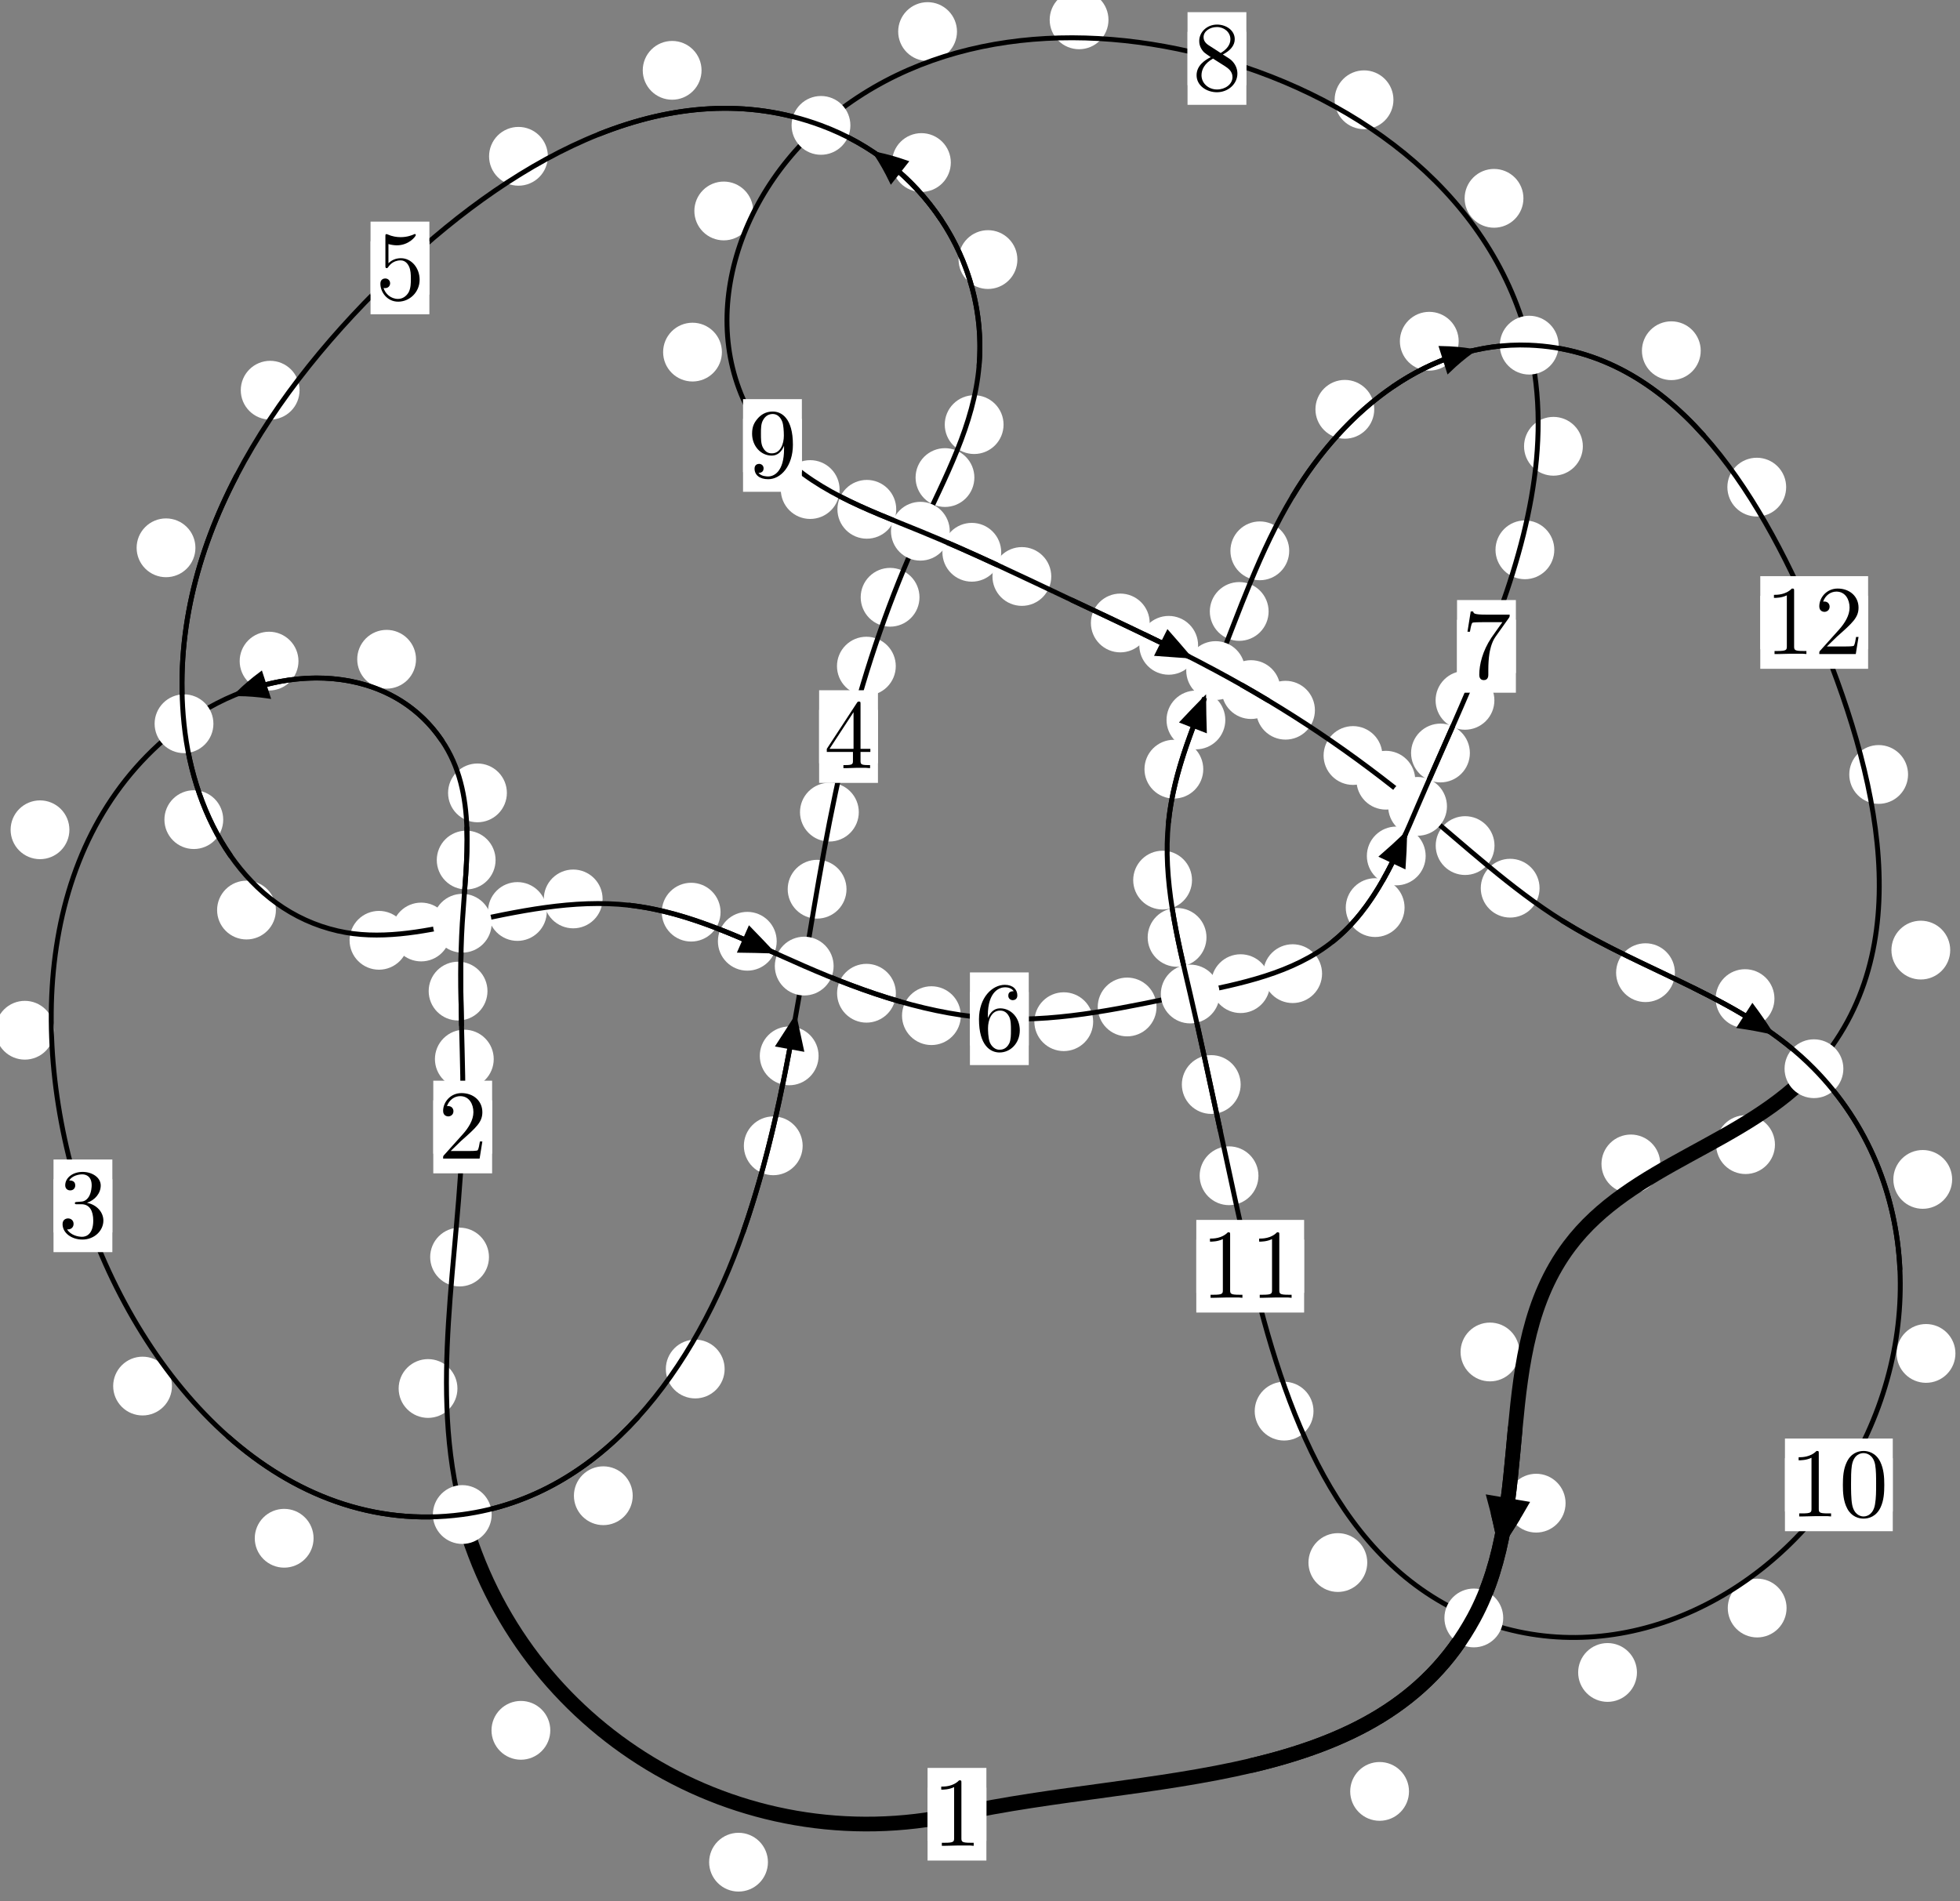 <?xml version="1.0"?>
<!-- Created by MetaPost 1.999 on 2021.07.06:0012 -->
<svg version="1.1" xmlns="http://www.w3.org/2000/svg" xmlns:xlink="http://www.w3.org/1999/xlink" width="199.276" height="193.312" viewBox="0 0 199.276 193.312">
<rect x="0" y="0" width="199.276" height="193.312" fill="#808080" stroke="none"/>
<!-- Original BoundingBox: -47.464203 -38.339218 151.811401 154.972641 -->
  <defs>
    <g transform="scale(0.01,0.01)" id="GLYPHcmr10_48">
      <path style="fill-rule: evenodd;" d="M460 -320C460 -400,455 -480,420 -554C374 -650,292 -666,250 -666C190 -666,117 -640,76 -547C44 -478,39 -400,39 -320C39 -245,43 -155,84 -79C127 2,200 22,249 22C303 22,379 1,423 -94C455 -163,460 -241,460 -320M249 -0C210 -0,151 -25,133 -121C122 -181,122 -273,122 -332C122 -396,122 -462,130 -516C149 -635,224 -644,249 -644C282 -644,348 -626,367 -527C377 -471,377 -395,377 -332C377 -257,377 -189,366 -125C351 -30,294 -0,249 -0"></path>
    </g>
    <g transform="scale(0.01,0.01)" id="GLYPHcmr10_49">
      <path style="fill-rule: evenodd;" d="M294 -640C294 -664,294 -666,271 -666C209 -602,121 -602,89 -602L89 -571C109 -571,168 -571,220 -597L220 -79C220 -43,217 -31,127 -31L95 -31L95 -0L257 -0L130 -3L217 -3L257 -3L297 -3L384 -3L419 -0L419 -31L387 -31C297 -31,294 -42,294 -79"></path>
    </g>
    <g transform="scale(0.01,0.01)" id="GLYPHcmr10_50">
      <path style="fill-rule: evenodd;" d="M127 -77L233 -180C389 -318,449 -372,449 -472C449 -586,359 -666,237 -666C124 -666,50 -574,50 -485C50 -429,100 -429,103 -429C120 -429,155 -441,155 -482C155 -508,137 -534,102 -534C94 -534,92 -534,89 -533C112 -598,166 -635,224 -635C315 -635,358 -554,358 -472C358 -392,308 -313,253 -251L61 -37C50 -26,50 -24,50 -0L421 -0L449 -174L424 -174C419 -144,412 -100,402 -85C395 -77,329 -77,307 -77"></path>
    </g>
    <g transform="scale(0.01,0.01)" id="GLYPHcmr10_51">
      <path style="fill-rule: evenodd;" d="M290 -352C372 -379,430 -449,430 -528C430 -610,342 -666,246 -666C145 -666,69 -606,69 -530C69 -497,91 -478,120 -478C151 -478,171 -500,171 -529C171 -579,124 -579,109 -579C140 -628,206 -641,242 -641C283 -641,338 -619,338 -529C338 -517,336 -459,310 -415C280 -367,246 -364,221 -363C213 -362,189 -360,182 -360C174 -359,167 -358,167 -348C167 -337,174 -337,191 -337L235 -337C317 -337,354 -269,354 -171C354 -35,285 -6,241 -6C198 -6,123 -23,88 -82C123 -77,154 -99,154 -137C154 -173,127 -193,98 -193C74 -193,42 -179,42 -135C42 -44,135 22,244 22C366 22,457 -69,457 -171C457 -253,394 -331,290 -352"></path>
    </g>
    <g transform="scale(0.01,0.01)" id="GLYPHcmr10_52">
      <path style="fill-rule: evenodd;" d="M294 -165L294 -78C294 -42,292 -31,218 -31L197 -31L197 -0L332 -0L238 -3L290 -3L332 -3L374 -3L427 -3L468 -0L468 -31L447 -31C373 -31,371 -42,371 -78L371 -165L471 -165L471 -196L371 -196L371 -651C371 -671,371 -677,355 -677C346 -677,343 -677,335 -665L28 -196L28 -165M300 -196L56 -196L300 -569"></path>
    </g>
    <g transform="scale(0.01,0.01)" id="GLYPHcmr10_53">
      <path style="fill-rule: evenodd;" d="M449 -201C449 -320,367 -420,259 -420C211 -420,168 -404,132 -369L132 -564C152 -558,185 -551,217 -551C340 -551,410 -642,410 -655C410 -661,407 -666,400 -666C399 -666,397 -666,392 -663C372 -654,323 -634,256 -634C216 -634,170 -641,123 -662C115 -665,113 -665,111 -665C101 -665,101 -657,101 -641L101 -345C101 -327,101 -319,115 -319C122 -319,124 -322,128 -328C139 -344,176 -398,257 -398C309 -398,334 -352,342 -334C358 -297,360 -258,360 -208C360 -173,360 -113,336 -71C312 -32,275 -6,229 -6C156 -6,99 -59,82 -118C85 -117,88 -116,99 -116C132 -116,149 -141,149 -165C149 -189,132 -214,99 -214C85 -214,50 -207,50 -161C50 -75,119 22,231 22C347 22,449 -74,449 -201"></path>
    </g>
    <g transform="scale(0.01,0.01)" id="GLYPHcmr10_54">
      <path style="fill-rule: evenodd;" d="M132 -328L132 -352C132 -605,256 -641,307 -641C331 -641,373 -635,395 -601C380 -601,340 -601,340 -556C340 -525,364 -510,386 -510C402 -510,432 -519,432 -558C432 -618,388 -666,305 -666C177 -666,42 -537,42 -316C42 -49,158 22,251 22C362 22,457 -72,457 -204C457 -331,368 -427,257 -427C189 -427,152 -376,132 -328M251 -6C188 -6,158 -66,152 -81C134 -128,134 -208,134 -226C134 -304,166 -404,256 -404C272 -404,318 -404,349 -342C367 -305,367 -254,367 -205C367 -157,367 -107,350 -71C320 -11,274 -6,251 -6"></path>
    </g>
    <g transform="scale(0.01,0.01)" id="GLYPHcmr10_55">
      <path style="fill-rule: evenodd;" d="M476 -609C485 -621,485 -623,485 -644L242 -644C120 -644,118 -657,114 -676L89 -676L56 -470L81 -470C84 -486,93 -549,106 -561C113 -567,191 -567,204 -567L411 -567C400 -551,321 -442,299 -409C209 -274,176 -135,176 -33C176 -23,176 22,222 22C268 22,268 -23,268 -33L268 -84C268 -139,271 -194,279 -248C283 -271,297 -357,341 -419"></path>
    </g>
    <g transform="scale(0.01,0.01)" id="GLYPHcmr10_56">
      <path style="fill-rule: evenodd;" d="M163 -457C117 -487,113 -521,113 -538C113 -599,178 -641,249 -641C322 -641,386 -589,386 -517C386 -460,347 -412,287 -377M309 -362C381 -399,430 -451,430 -517C430 -609,341 -666,250 -666C150 -666,69 -592,69 -499C69 -481,71 -436,113 -389C124 -377,161 -352,186 -335C128 -306,42 -250,42 -151C42 -45,144 22,249 22C362 22,457 -61,457 -168C457 -204,446 -249,408 -291C389 -312,373 -322,309 -362M209 -320L332 -242C360 -223,407 -193,407 -132C407 -58,332 -6,250 -6C164 -6,92 -68,92 -151C92 -209,124 -273,209 -320"></path>
    </g>
    <g transform="scale(0.01,0.01)" id="GLYPHcmr10_57">
      <path style="fill-rule: evenodd;" d="M367 -318L367 -286C367 -52,263 -6,205 -6C188 -6,134 -8,107 -42C151 -42,159 -71,159 -88C159 -119,135 -134,113 -134C97 -134,67 -125,67 -86C67 -19,121 22,206 22C335 22,457 -114,457 -329C457 -598,342 -666,253 -666C198 -666,149 -648,106 -603C65 -558,42 -516,42 -441C42 -316,130 -218,242 -218C303 -218,344 -260,367 -318M243 -241C227 -241,181 -241,150 -304C132 -341,132 -391,132 -440C132 -494,132 -541,153 -578C180 -628,218 -641,253 -641C299 -641,332 -607,349 -562C361 -530,365 -467,365 -421C365 -338,331 -241,243 -241"></path>
    </g>
  </defs>
  <path d="M78.077 189.35C78.077 188.558,77.762 187.798,77.201 187.237C76.641 186.677,75.881 186.362,75.088 186.362C74.295 186.362,73.535 186.677,72.975 187.237C72.414 187.798,72.099 188.558,72.099 189.35C72.099 190.143,72.414 190.903,72.975 191.464C73.535 192.024,74.295 192.339,75.088 192.339C75.881 192.339,76.641 192.024,77.201 191.464C77.762 190.903,78.077 190.143,78.077 189.35Z" style="fill: rgb(100%,100%,100%);stroke: none;"></path>
  <path d="M100.286 184.476C100.286 183.683,99.971 182.923,99.411 182.363C98.85 181.802,98.09 181.487,97.297 181.487C96.505 181.487,95.745 181.802,95.184 182.363C94.624 182.923,94.309 183.683,94.309 184.476C94.309 185.269,94.624 186.029,95.184 186.589C95.745 187.15,96.505 187.465,97.297 187.465C98.09 187.465,98.85 187.15,99.411 186.589C99.971 186.029,100.286 185.269,100.286 184.476Z" style="fill: rgb(100%,100%,100%);stroke: none;"></path>
  <path d="M46.508 141.186C46.508 140.393,46.193 139.633,45.633 139.072C45.072 138.512,44.312 138.197,43.519 138.197C42.727 138.197,41.966 138.512,41.406 139.072C40.845 139.633,40.531 140.393,40.531 141.186C40.531 141.978,40.845 142.738,41.406 143.299C41.966 143.859,42.727 144.174,43.519 144.174C44.312 144.174,45.072 143.859,45.633 143.299C46.193 142.738,46.508 141.978,46.508 141.186Z" style="fill: rgb(100%,100%,100%);stroke: none;"></path>
  <path d="M55.949 175.943C55.949 175.15,55.634 174.39,55.074 173.83C54.513 173.269,53.753 172.954,52.96 172.954C52.168 172.954,51.407 173.269,50.847 173.83C50.287 174.39,49.972 175.15,49.972 175.943C49.972 176.736,50.287 177.496,50.847 178.056C51.407 178.617,52.168 178.932,52.96 178.932C53.753 178.932,54.513 178.617,55.074 178.056C55.634 177.496,55.949 176.736,55.949 175.943Z" style="fill: rgb(100%,100%,100%);stroke: none;"></path>
  <path d="M50.198 107.69C50.198 106.897,49.883 106.137,49.322 105.577C48.762 105.016,48.002 104.701,47.209 104.701C46.416 104.701,45.656 105.016,45.096 105.577C44.535 106.137,44.22 106.897,44.22 107.69C44.22 108.483,44.535 109.243,45.096 109.803C45.656 110.364,46.416 110.679,47.209 110.679C48.002 110.679,48.762 110.364,49.322 109.803C49.883 109.243,50.198 108.483,50.198 107.69Z" style="fill: rgb(100%,100%,100%);stroke: none;"></path>
  <path d="M49.714 127.819C49.714 127.026,49.399 126.266,48.839 125.706C48.278 125.145,47.518 124.83,46.726 124.83C45.933 124.83,45.173 125.145,44.612 125.706C44.052 126.266,43.737 127.026,43.737 127.819C43.737 128.612,44.052 129.372,44.612 129.932C45.173 130.493,45.933 130.808,46.726 130.808C47.518 130.808,48.278 130.493,48.839 129.932C49.399 129.372,49.714 128.612,49.714 127.819Z" style="fill: rgb(100%,100%,100%);stroke: none;"></path>
  <path d="M50.386 87.452C50.386 86.659,50.071 85.899,49.51 85.338C48.95 84.778,48.19 84.463,47.397 84.463C46.604 84.463,45.844 84.778,45.284 85.338C44.723 85.899,44.408 86.659,44.408 87.452C44.408 88.244,44.723 89.005,45.284 89.565C45.844 90.126,46.604 90.44,47.397 90.44C48.19 90.44,48.95 90.126,49.51 89.565C50.071 89.005,50.386 88.244,50.386 87.452Z" style="fill: rgb(100%,100%,100%);stroke: none;"></path>
  <path d="M49.562 100.776C49.562 99.983,49.247 99.223,48.687 98.663C48.127 98.102,47.366 97.787,46.574 97.787C45.781 97.787,45.021 98.102,44.46 98.663C43.9 99.223,43.585 99.983,43.585 100.776C43.585 101.569,43.9 102.329,44.46 102.889C45.021 103.45,45.781 103.765,46.574 103.765C47.366 103.765,48.127 103.45,48.687 102.889C49.247 102.329,49.562 101.569,49.562 100.776Z" style="fill: rgb(100%,100%,100%);stroke: none;"></path>
  <path d="M42.297 67.035C42.297 66.243,41.982 65.483,41.422 64.922C40.861 64.362,40.101 64.047,39.308 64.047C38.516 64.047,37.756 64.362,37.195 64.922C36.635 65.483,36.32 66.243,36.32 67.035C36.32 67.828,36.635 68.588,37.195 69.149C37.756 69.709,38.516 70.024,39.308 70.024C40.101 70.024,40.861 69.709,41.422 69.149C41.982 68.588,42.297 67.828,42.297 67.035Z" style="fill: rgb(100%,100%,100%);stroke: none;"></path>
  <path d="M51.535 80.623C51.535 79.83,51.22 79.07,50.659 78.509C50.099 77.949,49.339 77.634,48.546 77.634C47.753 77.634,46.993 77.949,46.433 78.509C45.872 79.07,45.557 79.83,45.557 80.623C45.557 81.415,45.872 82.175,46.433 82.736C46.993 83.296,47.753 83.611,48.546 83.611C49.339 83.611,50.099 83.296,50.659 82.736C51.22 82.175,51.535 81.415,51.535 80.623Z" style="fill: rgb(100%,100%,100%);stroke: none;"></path>
  <path d="M7.056 84.374C7.056 83.581,6.741 82.821,6.181 82.26C5.62 81.7,4.86 81.385,4.068 81.385C3.275 81.385,2.515 81.7,1.954 82.26C1.394 82.821,1.079 83.581,1.079 84.374C1.079 85.166,1.394 85.927,1.954 86.487C2.515 87.048,3.275 87.362,4.068 87.362C4.86 87.362,5.62 87.048,6.181 86.487C6.741 85.927,7.056 85.166,7.056 84.374Z" style="fill: rgb(100%,100%,100%);stroke: none;"></path>
  <path d="M30.346 67.224C30.346 66.432,30.031 65.671,29.47 65.111C28.91 64.55,28.15 64.235,27.357 64.235C26.564 64.235,25.804 64.55,25.244 65.111C24.683 65.671,24.368 66.432,24.368 67.224C24.368 68.017,24.683 68.777,25.244 69.338C25.804 69.898,26.564 70.213,27.357 70.213C28.15 70.213,28.91 69.898,29.47 69.338C30.031 68.777,30.346 68.017,30.346 67.224Z" style="fill: rgb(100%,100%,100%);stroke: none;"></path>
  <path d="M17.484 140.938C17.484 140.145,17.169 139.385,16.609 138.825C16.048 138.264,15.288 137.949,14.496 137.949C13.703 137.949,12.943 138.264,12.382 138.825C11.822 139.385,11.507 140.145,11.507 140.938C11.507 141.731,11.822 142.491,12.382 143.051C12.943 143.612,13.703 143.927,14.496 143.927C15.288 143.927,16.048 143.612,16.609 143.051C17.169 142.491,17.484 141.731,17.484 140.938Z" style="fill: rgb(100%,100%,100%);stroke: none;"></path>
  <path d="M5.513 104.757C5.513 103.964,5.198 103.204,4.638 102.643C4.077 102.083,3.317 101.768,2.525 101.768C1.732 101.768,0.972 102.083,0.411 102.643C-0.149 103.204,-0.464 103.964,-0.464 104.757C-0.464 105.549,-0.149 106.31,0.411 106.87C0.972 107.431,1.732 107.745,2.525 107.745C3.317 107.745,4.077 107.431,4.638 106.87C5.198 106.31,5.513 105.549,5.513 104.757Z" style="fill: rgb(100%,100%,100%);stroke: none;"></path>
  <path d="M64.328 152.089C64.328 151.296,64.013 150.536,63.453 149.976C62.892 149.415,62.132 149.1,61.34 149.1C60.547 149.1,59.787 149.415,59.226 149.976C58.666 150.536,58.351 151.296,58.351 152.089C58.351 152.882,58.666 153.642,59.226 154.202C59.787 154.763,60.547 155.078,61.34 155.078C62.132 155.078,62.892 154.763,63.453 154.202C64.013 153.642,64.328 152.882,64.328 152.089Z" style="fill: rgb(100%,100%,100%);stroke: none;"></path>
  <path d="M31.881 156.413C31.881 155.621,31.566 154.86,31.005 154.3C30.445 153.74,29.685 153.425,28.892 153.425C28.099 153.425,27.339 153.74,26.779 154.3C26.218 154.86,25.903 155.621,25.903 156.413C25.903 157.206,26.218 157.966,26.779 158.527C27.339 159.087,28.099 159.402,28.892 159.402C29.685 159.402,30.445 159.087,31.005 158.527C31.566 157.966,31.881 157.206,31.881 156.413Z" style="fill: rgb(100%,100%,100%);stroke: none;"></path>
  <path d="M81.607 116.509C81.607 115.716,81.292 114.956,80.731 114.396C80.171 113.835,79.411 113.52,78.618 113.52C77.825 113.52,77.065 113.835,76.505 114.396C75.944 114.956,75.629 115.716,75.629 116.509C75.629 117.302,75.944 118.062,76.505 118.622C77.065 119.183,77.825 119.498,78.618 119.498C79.411 119.498,80.171 119.183,80.731 118.622C81.292 118.062,81.607 117.302,81.607 116.509Z" style="fill: rgb(100%,100%,100%);stroke: none;"></path>
  <path d="M73.674 139.205C73.674 138.413,73.359 137.653,72.799 137.092C72.239 136.532,71.478 136.217,70.686 136.217C69.893 136.217,69.133 136.532,68.572 137.092C68.012 137.653,67.697 138.413,67.697 139.205C67.697 139.998,68.012 140.758,68.572 141.319C69.133 141.879,69.893 142.194,70.686 142.194C71.478 142.194,72.239 141.879,72.799 141.319C73.359 140.758,73.674 139.998,73.674 139.205Z" style="fill: rgb(100%,100%,100%);stroke: none;"></path>
  <path d="M86.065 90.416C86.065 89.624,85.75 88.864,85.189 88.303C84.629 87.743,83.869 87.428,83.076 87.428C82.283 87.428,81.523 87.743,80.963 88.303C80.402 88.864,80.087 89.624,80.087 90.416C80.087 91.209,80.402 91.969,80.963 92.53C81.523 93.09,82.283 93.405,83.076 93.405C83.869 93.405,84.629 93.09,85.189 92.53C85.75 91.969,86.065 91.209,86.065 90.416Z" style="fill: rgb(100%,100%,100%);stroke: none;"></path>
  <path d="M83.226 107.363C83.226 106.57,82.911 105.81,82.351 105.249C81.791 104.689,81.03 104.374,80.238 104.374C79.445 104.374,78.685 104.689,78.124 105.249C77.564 105.81,77.249 106.57,77.249 107.363C77.249 108.155,77.564 108.916,78.124 109.476C78.685 110.037,79.445 110.351,80.238 110.351C81.03 110.351,81.791 110.037,82.351 109.476C82.911 108.916,83.226 108.155,83.226 107.363Z" style="fill: rgb(100%,100%,100%);stroke: none;"></path>
  <path d="M91.075 67.733C91.075 66.941,90.76 66.18,90.199 65.62C89.639 65.06,88.879 64.745,88.086 64.745C87.293 64.745,86.533 65.06,85.973 65.62C85.412 66.18,85.097 66.941,85.097 67.733C85.097 68.526,85.412 69.286,85.973 69.847C86.533 70.407,87.293 70.722,88.086 70.722C88.879 70.722,89.639 70.407,90.199 69.847C90.76 69.286,91.075 68.526,91.075 67.733Z" style="fill: rgb(100%,100%,100%);stroke: none;"></path>
  <path d="M87.315 82.581C87.315 81.788,87 81.028,86.439 80.467C85.879 79.907,85.119 79.592,84.326 79.592C83.533 79.592,82.773 79.907,82.213 80.467C81.652 81.028,81.337 81.788,81.337 82.581C81.337 83.373,81.652 84.134,82.213 84.694C82.773 85.254,83.533 85.569,84.326 85.569C85.119 85.569,85.879 85.254,86.439 84.694C87 84.134,87.315 83.373,87.315 82.581Z" style="fill: rgb(100%,100%,100%);stroke: none;"></path>
  <path d="M99.065 48.559C99.065 47.767,98.75 47.007,98.19 46.446C97.629 45.886,96.869 45.571,96.076 45.571C95.284 45.571,94.524 45.886,93.963 46.446C93.403 47.007,93.088 47.767,93.088 48.559C93.088 49.352,93.403 50.112,93.963 50.673C94.524 51.233,95.284 51.548,96.076 51.548C96.869 51.548,97.629 51.233,98.19 50.673C98.75 50.112,99.065 49.352,99.065 48.559Z" style="fill: rgb(100%,100%,100%);stroke: none;"></path>
  <path d="M93.485 60.733C93.485 59.94,93.171 59.18,92.61 58.619C92.05 58.059,91.289 57.744,90.497 57.744C89.704 57.744,88.944 58.059,88.383 58.619C87.823 59.18,87.508 59.94,87.508 60.733C87.508 61.525,87.823 62.286,88.383 62.846C88.944 63.406,89.704 63.721,90.497 63.721C91.289 63.721,92.05 63.406,92.61 62.846C93.171 62.286,93.485 61.525,93.485 60.733Z" style="fill: rgb(100%,100%,100%);stroke: none;"></path>
  <path d="M103.438 26.394C103.438 25.601,103.123 24.841,102.562 24.281C102.002 23.72,101.242 23.405,100.449 23.405C99.656 23.405,98.896 23.72,98.336 24.281C97.775 24.841,97.46 25.601,97.46 26.394C97.46 27.187,97.775 27.947,98.336 28.507C98.896 29.068,99.656 29.383,100.449 29.383C101.242 29.383,102.002 29.068,102.562 28.507C103.123 27.947,103.438 27.187,103.438 26.394Z" style="fill: rgb(100%,100%,100%);stroke: none;"></path>
  <path d="M102.033 43.176C102.033 42.383,101.718 41.623,101.158 41.063C100.597 40.502,99.837 40.187,99.044 40.187C98.251 40.187,97.491 40.502,96.931 41.063C96.37 41.623,96.055 42.383,96.055 43.176C96.055 43.969,96.37 44.729,96.931 45.289C97.491 45.85,98.251 46.165,99.044 46.165C99.837 46.165,100.597 45.85,101.158 45.289C101.718 44.729,102.033 43.969,102.033 43.176Z" style="fill: rgb(100%,100%,100%);stroke: none;"></path>
  <path d="M71.327 7.152C71.327 6.359,71.012 5.599,70.451 5.038C69.891 4.478,69.131 4.163,68.338 4.163C67.545 4.163,66.785 4.478,66.225 5.038C65.664 5.599,65.349 6.359,65.349 7.152C65.349 7.944,65.664 8.704,66.225 9.265C66.785 9.825,67.545 10.14,68.338 10.14C69.131 10.14,69.891 9.825,70.451 9.265C71.012 8.704,71.327 7.944,71.327 7.152Z" style="fill: rgb(100%,100%,100%);stroke: none;"></path>
  <path d="M96.671 16.527C96.671 15.734,96.356 14.974,95.796 14.414C95.235 13.853,94.475 13.538,93.683 13.538C92.89 13.538,92.13 13.853,91.569 14.414C91.009 14.974,90.694 15.734,90.694 16.527C90.694 17.32,91.009 18.08,91.569 18.641C92.13 19.201,92.89 19.516,93.683 19.516C94.475 19.516,95.235 19.201,95.796 18.641C96.356 18.08,96.671 17.32,96.671 16.527Z" style="fill: rgb(100%,100%,100%);stroke: none;"></path>
  <path d="M30.457 39.677C30.457 38.884,30.142 38.124,29.582 37.564C29.021 37.003,28.261 36.688,27.468 36.688C26.676 36.688,25.915 37.003,25.355 37.564C24.795 38.124,24.48 38.884,24.48 39.677C24.48 40.47,24.795 41.23,25.355 41.79C25.915 42.351,26.676 42.666,27.468 42.666C28.261 42.666,29.021 42.351,29.582 41.79C30.142 41.23,30.457 40.47,30.457 39.677Z" style="fill: rgb(100%,100%,100%);stroke: none;"></path>
  <path d="M55.702 15.893C55.702 15.101,55.387 14.341,54.827 13.78C54.266 13.22,53.506 12.905,52.714 12.905C51.921 12.905,51.161 13.22,50.6 13.78C50.04 14.341,49.725 15.101,49.725 15.893C49.725 16.686,50.04 17.446,50.6 18.007C51.161 18.567,51.921 18.882,52.714 18.882C53.506 18.882,54.266 18.567,54.827 18.007C55.387 17.446,55.702 16.686,55.702 15.893Z" style="fill: rgb(100%,100%,100%);stroke: none;"></path>
  <path d="M22.695 83.342C22.695 82.55,22.38 81.789,21.819 81.229C21.259 80.669,20.499 80.354,19.706 80.354C18.913 80.354,18.153 80.669,17.593 81.229C17.032 81.789,16.717 82.55,16.717 83.342C16.717 84.135,17.032 84.895,17.593 85.456C18.153 86.016,18.913 86.331,19.706 86.331C20.499 86.331,21.259 86.016,21.819 85.456C22.38 84.895,22.695 84.135,22.695 83.342Z" style="fill: rgb(100%,100%,100%);stroke: none;"></path>
  <path d="M19.869 55.702C19.869 54.909,19.554 54.149,18.994 53.589C18.433 53.028,17.673 52.713,16.88 52.713C16.087 52.713,15.327 53.028,14.767 53.589C14.206 54.149,13.891 54.909,13.891 55.702C13.891 56.495,14.206 57.255,14.767 57.815C15.327 58.376,16.087 58.691,16.88 58.691C17.673 58.691,18.433 58.376,18.994 57.815C19.554 57.255,19.869 56.495,19.869 55.702Z" style="fill: rgb(100%,100%,100%);stroke: none;"></path>
  <path d="M41.518 95.612C41.518 94.819,41.203 94.059,40.643 93.499C40.082 92.938,39.322 92.623,38.529 92.623C37.737 92.623,36.977 92.938,36.416 93.499C35.856 94.059,35.541 94.819,35.541 95.612C35.541 96.405,35.856 97.165,36.416 97.725C36.977 98.286,37.737 98.601,38.529 98.601C39.322 98.601,40.082 98.286,40.643 97.725C41.203 97.165,41.518 96.405,41.518 95.612Z" style="fill: rgb(100%,100%,100%);stroke: none;"></path>
  <path d="M28.051 92.537C28.051 91.744,27.736 90.984,27.175 90.424C26.615 89.863,25.855 89.548,25.062 89.548C24.269 89.548,23.509 89.863,22.949 90.424C22.388 90.984,22.073 91.744,22.073 92.537C22.073 93.33,22.388 94.09,22.949 94.65C23.509 95.211,24.269 95.526,25.062 95.526C25.855 95.526,26.615 95.211,27.175 94.65C27.736 94.09,28.051 93.33,28.051 92.537Z" style="fill: rgb(100%,100%,100%);stroke: none;"></path>
  <path d="M55.594 92.683C55.594 91.89,55.279 91.13,54.718 90.569C54.158 90.009,53.398 89.694,52.605 89.694C51.812 89.694,51.052 90.009,50.492 90.569C49.931 91.13,49.616 91.89,49.616 92.683C49.616 93.475,49.931 94.236,50.492 94.796C51.052 95.356,51.812 95.671,52.605 95.671C53.398 95.671,54.158 95.356,54.718 94.796C55.279 94.236,55.594 93.475,55.594 92.683Z" style="fill: rgb(100%,100%,100%);stroke: none;"></path>
  <path d="M45.808 94.768C45.808 93.976,45.493 93.216,44.933 92.655C44.372 92.095,43.612 91.78,42.82 91.78C42.027 91.78,41.267 92.095,40.706 92.655C40.146 93.216,39.831 93.976,39.831 94.768C39.831 95.561,40.146 96.321,40.706 96.882C41.267 97.442,42.027 97.757,42.82 97.757C43.612 97.757,44.372 97.442,44.933 96.882C45.493 96.321,45.808 95.561,45.808 94.768Z" style="fill: rgb(100%,100%,100%);stroke: none;"></path>
  <path d="M73.26 92.75C73.26 91.958,72.945 91.198,72.384 90.637C71.824 90.077,71.064 89.762,70.271 89.762C69.478 89.762,68.718 90.077,68.158 90.637C67.597 91.198,67.282 91.958,67.282 92.75C67.282 93.543,67.597 94.303,68.158 94.864C68.718 95.424,69.478 95.739,70.271 95.739C71.064 95.739,71.824 95.424,72.384 94.864C72.945 94.303,73.26 93.543,73.26 92.75Z" style="fill: rgb(100%,100%,100%);stroke: none;"></path>
  <path d="M61.267 91.405C61.267 90.613,60.952 89.853,60.392 89.292C59.831 88.732,59.071 88.417,58.278 88.417C57.486 88.417,56.726 88.732,56.165 89.292C55.605 89.853,55.29 90.613,55.29 91.405C55.29 92.198,55.605 92.958,56.165 93.519C56.726 94.079,57.486 94.394,58.278 94.394C59.071 94.394,59.831 94.079,60.392 93.519C60.952 92.958,61.267 92.198,61.267 91.405Z" style="fill: rgb(100%,100%,100%);stroke: none;"></path>
  <path d="M91.085 100.994C91.085 100.201,90.77 99.441,90.21 98.881C89.649 98.32,88.889 98.005,88.096 98.005C87.304 98.005,86.544 98.32,85.983 98.881C85.423 99.441,85.108 100.201,85.108 100.994C85.108 101.787,85.423 102.547,85.983 103.107C86.544 103.668,87.304 103.983,88.096 103.983C88.889 103.983,89.649 103.668,90.21 103.107C90.77 102.547,91.085 101.787,91.085 100.994Z" style="fill: rgb(100%,100%,100%);stroke: none;"></path>
  <path d="M78.968 95.71C78.968 94.917,78.653 94.157,78.093 93.597C77.532 93.036,76.772 92.721,75.98 92.721C75.187 92.721,74.427 93.036,73.866 93.597C73.306 94.157,72.991 94.917,72.991 95.71C72.991 96.503,73.306 97.263,73.866 97.823C74.427 98.384,75.187 98.699,75.98 98.699C76.772 98.699,77.532 98.384,78.093 97.823C78.653 97.263,78.968 96.503,78.968 95.71Z" style="fill: rgb(100%,100%,100%);stroke: none;"></path>
  <path d="M111.143 103.887C111.143 103.094,110.829 102.334,110.268 101.773C109.708 101.213,108.947 100.898,108.155 100.898C107.362 100.898,106.602 101.213,106.041 101.773C105.481 102.334,105.166 103.094,105.166 103.887C105.166 104.679,105.481 105.44,106.041 106C106.602 106.561,107.362 106.876,108.155 106.876C108.947 106.876,109.708 106.561,110.268 106C110.829 105.44,111.143 104.679,111.143 103.887Z" style="fill: rgb(100%,100%,100%);stroke: none;"></path>
  <path d="M97.688 103.274C97.688 102.481,97.373 101.721,96.813 101.161C96.252 100.6,95.492 100.285,94.699 100.285C93.907 100.285,93.146 100.6,92.586 101.161C92.025 101.721,91.71 102.481,91.71 103.274C91.71 104.067,92.025 104.827,92.586 105.387C93.146 105.948,93.907 106.263,94.699 106.263C95.492 106.263,96.252 105.948,96.813 105.387C97.373 104.827,97.688 104.067,97.688 103.274Z" style="fill: rgb(100%,100%,100%);stroke: none;"></path>
  <path d="M129.123 100.021C129.123 99.228,128.808 98.468,128.248 97.907C127.687 97.347,126.927 97.032,126.134 97.032C125.342 97.032,124.582 97.347,124.021 97.907C123.461 98.468,123.146 99.228,123.146 100.021C123.146 100.813,123.461 101.573,124.021 102.134C124.582 102.694,125.342 103.009,126.134 103.009C126.927 103.009,127.687 102.694,128.248 102.134C128.808 101.573,129.123 100.813,129.123 100.021Z" style="fill: rgb(100%,100%,100%);stroke: none;"></path>
  <path d="M117.587 102.391C117.587 101.599,117.272 100.838,116.711 100.278C116.151 99.718,115.391 99.403,114.598 99.403C113.805 99.403,113.045 99.718,112.485 100.278C111.924 100.838,111.609 101.599,111.609 102.391C111.609 103.184,111.924 103.944,112.485 104.505C113.045 105.065,113.805 105.38,114.598 105.38C115.391 105.38,116.151 105.065,116.711 104.505C117.272 103.944,117.587 103.184,117.587 102.391Z" style="fill: rgb(100%,100%,100%);stroke: none;"></path>
  <path d="M142.804 92.287C142.804 91.494,142.489 90.734,141.928 90.174C141.368 89.613,140.608 89.298,139.815 89.298C139.022 89.298,138.262 89.613,137.702 90.174C137.141 90.734,136.826 91.494,136.826 92.287C136.826 93.08,137.141 93.84,137.702 94.4C138.262 94.961,139.022 95.276,139.815 95.276C140.608 95.276,141.368 94.961,141.928 94.4C142.489 93.84,142.804 93.08,142.804 92.287Z" style="fill: rgb(100%,100%,100%);stroke: none;"></path>
  <path d="M134.416 99.003C134.416 98.21,134.101 97.45,133.541 96.89C132.98 96.329,132.22 96.014,131.427 96.014C130.635 96.014,129.874 96.329,129.314 96.89C128.753 97.45,128.439 98.21,128.439 99.003C128.439 99.796,128.753 100.556,129.314 101.116C129.874 101.677,130.635 101.992,131.427 101.992C132.22 101.992,132.98 101.677,133.541 101.116C134.101 100.556,134.416 99.796,134.416 99.003Z" style="fill: rgb(100%,100%,100%);stroke: none;"></path>
  <path d="M149.444 76.567C149.444 75.774,149.129 75.014,148.568 74.454C148.008 73.893,147.247 73.578,146.455 73.578C145.662 73.578,144.902 73.893,144.341 74.454C143.781 75.014,143.466 75.774,143.466 76.567C143.466 77.36,143.781 78.12,144.341 78.68C144.902 79.241,145.662 79.556,146.455 79.556C147.247 79.556,148.008 79.241,148.568 78.68C149.129 78.12,149.444 77.36,149.444 76.567Z" style="fill: rgb(100%,100%,100%);stroke: none;"></path>
  <path d="M144.949 87.035C144.949 86.243,144.634 85.483,144.073 84.922C143.513 84.362,142.752 84.047,141.96 84.047C141.167 84.047,140.407 84.362,139.846 84.922C139.286 85.483,138.971 86.243,138.971 87.035C138.971 87.828,139.286 88.588,139.846 89.149C140.407 89.709,141.167 90.024,141.96 90.024C142.752 90.024,143.513 89.709,144.073 89.149C144.634 88.588,144.949 87.828,144.949 87.035Z" style="fill: rgb(100%,100%,100%);stroke: none;"></path>
  <path d="M158.027 55.907C158.027 55.114,157.712 54.354,157.152 53.793C156.591 53.233,155.831 52.918,155.038 52.918C154.246 52.918,153.485 53.233,152.925 53.793C152.365 54.354,152.05 55.114,152.05 55.907C152.05 56.699,152.365 57.459,152.925 58.02C153.485 58.58,154.246 58.895,155.038 58.895C155.831 58.895,156.591 58.58,157.152 58.02C157.712 57.459,158.027 56.699,158.027 55.907Z" style="fill: rgb(100%,100%,100%);stroke: none;"></path>
  <path d="M151.936 71.212C151.936 70.419,151.622 69.659,151.061 69.098C150.501 68.538,149.74 68.223,148.948 68.223C148.155 68.223,147.395 68.538,146.834 69.098C146.274 69.659,145.959 70.419,145.959 71.212C145.959 72.004,146.274 72.764,146.834 73.325C147.395 73.885,148.155 74.2,148.948 74.2C149.74 74.2,150.501 73.885,151.061 73.325C151.622 72.764,151.936 72.004,151.936 71.212Z" style="fill: rgb(100%,100%,100%);stroke: none;"></path>
  <path d="M154.889 20.166C154.889 19.374,154.574 18.613,154.014 18.053C153.453 17.493,152.693 17.178,151.901 17.178C151.108 17.178,150.348 17.493,149.787 18.053C149.227 18.613,148.912 19.374,148.912 20.166C148.912 20.959,149.227 21.719,149.787 22.28C150.348 22.84,151.108 23.155,151.901 23.155C152.693 23.155,153.453 22.84,154.014 22.28C154.574 21.719,154.889 20.959,154.889 20.166Z" style="fill: rgb(100%,100%,100%);stroke: none;"></path>
  <path d="M160.93 45.38C160.93 44.587,160.615 43.827,160.054 43.266C159.494 42.706,158.734 42.391,157.941 42.391C157.148 42.391,156.388 42.706,155.828 43.266C155.267 43.827,154.952 44.587,154.952 45.38C154.952 46.172,155.267 46.932,155.828 47.493C156.388 48.053,157.148 48.368,157.941 48.368C158.734 48.368,159.494 48.053,160.054 47.493C160.615 46.932,160.93 46.172,160.93 45.38Z" style="fill: rgb(100%,100%,100%);stroke: none;"></path>
  <path d="M112.7 2.016C112.7 1.223,112.385 0.463,111.825 -0.097C111.264 -0.658,110.504 -0.973,109.711 -0.973C108.919 -0.973,108.158 -0.658,107.598 -0.097C107.038 0.463,106.723 1.223,106.723 2.016C106.723 2.809,107.038 3.569,107.598 4.129C108.158 4.69,108.919 5.005,109.711 5.005C110.504 5.005,111.264 4.69,111.825 4.129C112.385 3.569,112.7 2.809,112.7 2.016Z" style="fill: rgb(100%,100%,100%);stroke: none;"></path>
  <path d="M141.673 10.144C141.673 9.351,141.358 8.591,140.797 8.031C140.237 7.47,139.477 7.155,138.684 7.155C137.891 7.155,137.131 7.47,136.571 8.031C136.01 8.591,135.695 9.351,135.695 10.144C135.695 10.937,136.01 11.697,136.571 12.257C137.131 12.818,137.891 13.133,138.684 13.133C139.477 13.133,140.237 12.818,140.797 12.257C141.358 11.697,141.673 10.937,141.673 10.144Z" style="fill: rgb(100%,100%,100%);stroke: none;"></path>
  <path d="M76.575 21.451C76.575 20.658,76.26 19.898,75.699 19.338C75.139 18.777,74.379 18.462,73.586 18.462C72.793 18.462,72.033 18.777,71.473 19.338C70.912 19.898,70.597 20.658,70.597 21.451C70.597 22.244,70.912 23.004,71.473 23.564C72.033 24.125,72.793 24.44,73.586 24.44C74.379 24.44,75.139 24.125,75.699 23.564C76.26 23.004,76.575 22.244,76.575 21.451Z" style="fill: rgb(100%,100%,100%);stroke: none;"></path>
  <path d="M97.298 3.209C97.298 2.417,96.983 1.656,96.422 1.096C95.862 0.535,95.102 0.22,94.309 0.22C93.516 0.22,92.756 0.535,92.196 1.096C91.635 1.656,91.32 2.417,91.32 3.209C91.32 4.002,91.635 4.762,92.196 5.323C92.756 5.883,93.516 6.198,94.309 6.198C95.102 6.198,95.862 5.883,96.422 5.323C96.983 4.762,97.298 4.002,97.298 3.209Z" style="fill: rgb(100%,100%,100%);stroke: none;"></path>
  <path d="M85.363 49.779C85.363 48.986,85.048 48.226,84.487 47.666C83.927 47.105,83.167 46.79,82.374 46.79C81.581 46.79,80.821 47.105,80.261 47.666C79.7 48.226,79.385 48.986,79.385 49.779C79.385 50.572,79.7 51.332,80.261 51.892C80.821 52.453,81.581 52.768,82.374 52.768C83.167 52.768,83.927 52.453,84.487 51.892C85.048 51.332,85.363 50.572,85.363 49.779Z" style="fill: rgb(100%,100%,100%);stroke: none;"></path>
  <path d="M73.397 35.802C73.397 35.01,73.083 34.249,72.522 33.689C71.962 33.129,71.201 32.814,70.409 32.814C69.616 32.814,68.856 33.129,68.295 33.689C67.735 34.249,67.42 35.01,67.42 35.802C67.42 36.595,67.735 37.355,68.295 37.916C68.856 38.476,69.616 38.791,70.409 38.791C71.201 38.791,71.962 38.476,72.522 37.916C73.083 37.355,73.397 36.595,73.397 35.802Z" style="fill: rgb(100%,100%,100%);stroke: none;"></path>
  <path d="M101.794 56.156C101.794 55.363,101.479 54.603,100.918 54.043C100.358 53.482,99.597 53.167,98.805 53.167C98.012 53.167,97.252 53.482,96.691 54.043C96.131 54.603,95.816 55.363,95.816 56.156C95.816 56.949,96.131 57.709,96.691 58.269C97.252 58.83,98.012 59.145,98.805 59.145C99.597 59.145,100.358 58.83,100.918 58.269C101.479 57.709,101.794 56.949,101.794 56.156Z" style="fill: rgb(100%,100%,100%);stroke: none;"></path>
  <path d="M91.121 51.788C91.121 50.995,90.806 50.235,90.245 49.674C89.685 49.114,88.925 48.799,88.132 48.799C87.339 48.799,86.579 49.114,86.019 49.674C85.458 50.235,85.143 50.995,85.143 51.788C85.143 52.58,85.458 53.34,86.019 53.901C86.579 54.461,87.339 54.776,88.132 54.776C88.925 54.776,89.685 54.461,90.245 53.901C90.806 53.34,91.121 52.58,91.121 51.788Z" style="fill: rgb(100%,100%,100%);stroke: none;"></path>
  <path d="M116.89 63.345C116.89 62.552,116.575 61.792,116.015 61.232C115.454 60.671,114.694 60.356,113.901 60.356C113.109 60.356,112.349 60.671,111.788 61.232C111.228 61.792,110.913 62.552,110.913 63.345C110.913 64.138,111.228 64.898,111.788 65.458C112.349 66.019,113.109 66.334,113.901 66.334C114.694 66.334,115.454 66.019,116.015 65.458C116.575 64.898,116.89 64.138,116.89 63.345Z" style="fill: rgb(100%,100%,100%);stroke: none;"></path>
  <path d="M106.883 58.617C106.883 57.825,106.568 57.064,106.007 56.504C105.447 55.943,104.687 55.629,103.894 55.629C103.101 55.629,102.341 55.943,101.781 56.504C101.22 57.064,100.905 57.825,100.905 58.617C100.905 59.41,101.22 60.17,101.781 60.731C102.341 61.291,103.101 61.606,103.894 61.606C104.687 61.606,105.447 61.291,106.007 60.731C106.568 60.17,106.883 59.41,106.883 58.617Z" style="fill: rgb(100%,100%,100%);stroke: none;"></path>
  <path d="M130.182 70.118C130.182 69.326,129.867 68.566,129.306 68.005C128.746 67.445,127.986 67.13,127.193 67.13C126.4 67.13,125.64 67.445,125.08 68.005C124.519 68.566,124.204 69.326,124.204 70.118C124.204 70.911,124.519 71.671,125.08 72.232C125.64 72.792,126.4 73.107,127.193 73.107C127.986 73.107,128.746 72.792,129.306 72.232C129.867 71.671,130.182 70.911,130.182 70.118Z" style="fill: rgb(100%,100%,100%);stroke: none;"></path>
  <path d="M121.812 65.618C121.812 64.825,121.497 64.065,120.936 63.505C120.376 62.944,119.616 62.629,118.823 62.629C118.03 62.629,117.27 62.944,116.71 63.505C116.149 64.065,115.834 64.825,115.834 65.618C115.834 66.411,116.149 67.171,116.71 67.731C117.27 68.292,118.03 68.607,118.823 68.607C119.616 68.607,120.376 68.292,120.936 67.731C121.497 67.171,121.812 66.411,121.812 65.618Z" style="fill: rgb(100%,100%,100%);stroke: none;"></path>
  <path d="M140.549 76.822C140.549 76.029,140.235 75.269,139.674 74.709C139.114 74.148,138.353 73.833,137.561 73.833C136.768 73.833,136.008 74.148,135.447 74.709C134.887 75.269,134.572 76.029,134.572 76.822C134.572 77.615,134.887 78.375,135.447 78.935C136.008 79.496,136.768 79.811,137.561 79.811C138.353 79.811,139.114 79.496,139.674 78.935C140.235 78.375,140.549 77.615,140.549 76.822Z" style="fill: rgb(100%,100%,100%);stroke: none;"></path>
  <path d="M133.689 72.217C133.689 71.424,133.374 70.664,132.814 70.103C132.253 69.543,131.493 69.228,130.7 69.228C129.908 69.228,129.147 69.543,128.587 70.103C128.027 70.664,127.712 71.424,127.712 72.217C127.712 73.009,128.027 73.77,128.587 74.33C129.147 74.891,129.908 75.205,130.7 75.205C131.493 75.205,132.253 74.891,132.814 74.33C133.374 73.77,133.689 73.009,133.689 72.217Z" style="fill: rgb(100%,100%,100%);stroke: none;"></path>
  <path d="M151.948 85.981C151.948 85.189,151.633 84.428,151.073 83.868C150.512 83.307,149.752 82.992,148.96 82.992C148.167 82.992,147.407 83.307,146.846 83.868C146.286 84.428,145.971 85.189,145.971 85.981C145.971 86.774,146.286 87.534,146.846 88.095C147.407 88.655,148.167 88.97,148.96 88.97C149.752 88.97,150.512 88.655,151.073 88.095C151.633 87.534,151.948 86.774,151.948 85.981Z" style="fill: rgb(100%,100%,100%);stroke: none;"></path>
  <path d="M143.891 79.333C143.891 78.541,143.577 77.78,143.016 77.22C142.456 76.66,141.695 76.345,140.903 76.345C140.11 76.345,139.35 76.66,138.789 77.22C138.229 77.78,137.914 78.541,137.914 79.333C137.914 80.126,138.229 80.886,138.789 81.447C139.35 82.007,140.11 82.322,140.903 82.322C141.695 82.322,142.456 82.007,143.016 81.447C143.577 80.886,143.891 80.126,143.891 79.333Z" style="fill: rgb(100%,100%,100%);stroke: none;"></path>
  <path d="M170.289 98.904C170.289 98.111,169.974 97.351,169.414 96.791C168.854 96.23,168.093 95.915,167.301 95.915C166.508 95.915,165.748 96.23,165.187 96.791C164.627 97.351,164.312 98.111,164.312 98.904C164.312 99.697,164.627 100.457,165.187 101.017C165.748 101.578,166.508 101.893,167.301 101.893C168.093 101.893,168.854 101.578,169.414 101.017C169.974 100.457,170.289 99.697,170.289 98.904Z" style="fill: rgb(100%,100%,100%);stroke: none;"></path>
  <path d="M156.529 90.313C156.529 89.52,156.214 88.76,155.654 88.199C155.093 87.639,154.333 87.324,153.54 87.324C152.748 87.324,151.987 87.639,151.427 88.199C150.867 88.76,150.552 89.52,150.552 90.313C150.552 91.105,150.867 91.866,151.427 92.426C151.987 92.987,152.748 93.301,153.54 93.301C154.333 93.301,155.093 92.987,155.654 92.426C156.214 91.866,156.529 91.105,156.529 90.313Z" style="fill: rgb(100%,100%,100%);stroke: none;"></path>
  <path d="M198.477 119.924C198.477 119.132,198.162 118.372,197.602 117.811C197.042 117.251,196.281 116.936,195.489 116.936C194.696 116.936,193.936 117.251,193.375 117.811C192.815 118.372,192.5 119.132,192.5 119.924C192.5 120.717,192.815 121.477,193.375 122.038C193.936 122.598,194.696 122.913,195.489 122.913C196.281 122.913,197.042 122.598,197.602 122.038C198.162 121.477,198.477 120.717,198.477 119.924Z" style="fill: rgb(100%,100%,100%);stroke: none;"></path>
  <path d="M180.41 101.539C180.41 100.746,180.095 99.986,179.535 99.426C178.974 98.865,178.214 98.55,177.422 98.55C176.629 98.55,175.869 98.865,175.308 99.426C174.748 99.986,174.433 100.746,174.433 101.539C174.433 102.332,174.748 103.092,175.308 103.652C175.869 104.213,176.629 104.528,177.422 104.528C178.214 104.528,178.974 104.213,179.535 103.652C180.095 103.092,180.41 102.332,180.41 101.539Z" style="fill: rgb(100%,100%,100%);stroke: none;"></path>
  <path d="M181.643 163.509C181.643 162.717,181.328 161.957,180.767 161.396C180.207 160.836,179.447 160.521,178.654 160.521C177.861 160.521,177.101 160.836,176.541 161.396C175.98 161.957,175.665 162.717,175.665 163.509C175.665 164.302,175.98 165.062,176.541 165.623C177.101 166.183,177.861 166.498,178.654 166.498C179.447 166.498,180.207 166.183,180.767 165.623C181.328 165.062,181.643 164.302,181.643 163.509Z" style="fill: rgb(100%,100%,100%);stroke: none;"></path>
  <path d="M198.811 137.619C198.811 136.827,198.496 136.067,197.936 135.506C197.376 134.946,196.615 134.631,195.823 134.631C195.03 134.631,194.27 134.946,193.709 135.506C193.149 136.067,192.834 136.827,192.834 137.619C192.834 138.412,193.149 139.172,193.709 139.733C194.27 140.293,195.03 140.608,195.823 140.608C196.615 140.608,197.376 140.293,197.936 139.733C198.496 139.172,198.811 138.412,198.811 137.619Z" style="fill: rgb(100%,100%,100%);stroke: none;"></path>
  <path d="M139.011 158.883C139.011 158.091,138.696 157.331,138.135 156.77C137.575 156.21,136.815 155.895,136.022 155.895C135.229 155.895,134.469 156.21,133.909 156.77C133.348 157.331,133.033 158.091,133.033 158.883C133.033 159.676,133.348 160.436,133.909 160.997C134.469 161.557,135.229 161.872,136.022 161.872C136.815 161.872,137.575 161.557,138.135 160.997C138.696 160.436,139.011 159.676,139.011 158.883Z" style="fill: rgb(100%,100%,100%);stroke: none;"></path>
  <path d="M166.431 170.059C166.431 169.266,166.116 168.506,165.556 167.946C164.996 167.385,164.235 167.07,163.443 167.07C162.65 167.07,161.89 167.385,161.329 167.946C160.769 168.506,160.454 169.266,160.454 170.059C160.454 170.852,160.769 171.612,161.329 172.172C161.89 172.733,162.65 173.048,163.443 173.048C164.235 173.048,164.996 172.733,165.556 172.172C166.116 171.612,166.431 170.852,166.431 170.059Z" style="fill: rgb(100%,100%,100%);stroke: none;"></path>
  <path d="M127.948 119.553C127.948 118.76,127.633 118,127.073 117.44C126.512 116.879,125.752 116.564,124.959 116.564C124.167 116.564,123.407 116.879,122.846 117.44C122.286 118,121.971 118.76,121.971 119.553C121.971 120.346,122.286 121.106,122.846 121.666C123.407 122.227,124.167 122.542,124.959 122.542C125.752 122.542,126.512 122.227,127.073 121.666C127.633 121.106,127.948 120.346,127.948 119.553Z" style="fill: rgb(100%,100%,100%);stroke: none;"></path>
  <path d="M133.545 143.489C133.545 142.696,133.23 141.936,132.67 141.375C132.109 140.815,131.349 140.5,130.557 140.5C129.764 140.5,129.004 140.815,128.443 141.375C127.883 141.936,127.568 142.696,127.568 143.489C127.568 144.281,127.883 145.042,128.443 145.602C129.004 146.163,129.764 146.477,130.557 146.477C131.349 146.477,132.109 146.163,132.67 145.602C133.23 145.042,133.545 144.281,133.545 143.489Z" style="fill: rgb(100%,100%,100%);stroke: none;"></path>
  <path d="M122.664 95.315C122.664 94.523,122.349 93.763,121.788 93.202C121.228 92.642,120.468 92.327,119.675 92.327C118.882 92.327,118.122 92.642,117.562 93.202C117.001 93.763,116.686 94.523,116.686 95.315C116.686 96.108,117.001 96.868,117.562 97.429C118.122 97.989,118.882 98.304,119.675 98.304C120.468 98.304,121.228 97.989,121.788 97.429C122.349 96.868,122.664 96.108,122.664 95.315Z" style="fill: rgb(100%,100%,100%);stroke: none;"></path>
  <path d="M126.139 110.276C126.139 109.484,125.824 108.724,125.264 108.163C124.703 107.603,123.943 107.288,123.15 107.288C122.358 107.288,121.597 107.603,121.037 108.163C120.476 108.724,120.161 109.484,120.161 110.276C120.161 111.069,120.476 111.829,121.037 112.39C121.597 112.95,122.358 113.265,123.15 113.265C123.943 113.265,124.703 112.95,125.264 112.39C125.824 111.829,126.139 111.069,126.139 110.276Z" style="fill: rgb(100%,100%,100%);stroke: none;"></path>
  <path d="M122.338 78.211C122.338 77.418,122.023 76.658,121.463 76.097C120.902 75.537,120.142 75.222,119.35 75.222C118.557 75.222,117.797 75.537,117.236 76.097C116.676 76.658,116.361 77.418,116.361 78.211C116.361 79.003,116.676 79.763,117.236 80.324C117.797 80.884,118.557 81.199,119.35 81.199C120.142 81.199,120.902 80.884,121.463 80.324C122.023 79.763,122.338 79.003,122.338 78.211Z" style="fill: rgb(100%,100%,100%);stroke: none;"></path>
  <path d="M121.193 89.492C121.193 88.699,120.878 87.939,120.317 87.378C119.757 86.818,118.997 86.503,118.204 86.503C117.411 86.503,116.651 86.818,116.091 87.378C115.53 87.939,115.215 88.699,115.215 89.492C115.215 90.284,115.53 91.044,116.091 91.605C116.651 92.165,117.411 92.48,118.204 92.48C118.997 92.48,119.757 92.165,120.317 91.605C120.878 91.044,121.193 90.284,121.193 89.492Z" style="fill: rgb(100%,100%,100%);stroke: none;"></path>
  <path d="M128.981 62.175C128.981 61.382,128.666 60.622,128.106 60.061C127.545 59.501,126.785 59.186,125.993 59.186C125.2 59.186,124.44 59.501,123.879 60.061C123.319 60.622,123.004 61.382,123.004 62.175C123.004 62.967,123.319 63.727,123.879 64.288C124.44 64.848,125.2 65.163,125.993 65.163C126.785 65.163,127.545 64.848,128.106 64.288C128.666 63.727,128.981 62.967,128.981 62.175Z" style="fill: rgb(100%,100%,100%);stroke: none;"></path>
  <path d="M124.58 73.207C124.58 72.414,124.265 71.654,123.705 71.094C123.144 70.533,122.384 70.218,121.591 70.218C120.799 70.218,120.039 70.533,119.478 71.094C118.918 71.654,118.603 72.414,118.603 73.207C118.603 74,118.918 74.76,119.478 75.32C120.039 75.881,120.799 76.196,121.591 76.196C122.384 76.196,123.144 75.881,123.705 75.32C124.265 74.76,124.58 74,124.58 73.207Z" style="fill: rgb(100%,100%,100%);stroke: none;"></path>
  <path d="M139.721 41.62C139.721 40.827,139.406 40.067,138.845 39.507C138.285 38.946,137.525 38.631,136.732 38.631C135.939 38.631,135.179 38.946,134.619 39.507C134.058 40.067,133.743 40.827,133.743 41.62C133.743 42.413,134.058 43.173,134.619 43.733C135.179 44.294,135.939 44.609,136.732 44.609C137.525 44.609,138.285 44.294,138.845 43.733C139.406 43.173,139.721 42.413,139.721 41.62Z" style="fill: rgb(100%,100%,100%);stroke: none;"></path>
  <path d="M131.076 56.009C131.076 55.216,130.761 54.456,130.201 53.896C129.64 53.335,128.88 53.02,128.087 53.02C127.295 53.02,126.535 53.335,125.974 53.896C125.414 54.456,125.099 55.216,125.099 56.009C125.099 56.802,125.414 57.562,125.974 58.122C126.535 58.683,127.295 58.998,128.087 58.998C128.88 58.998,129.64 58.683,130.201 58.122C130.761 57.562,131.076 56.802,131.076 56.009Z" style="fill: rgb(100%,100%,100%);stroke: none;"></path>
  <path d="M172.915 35.663C172.915 34.87,172.6 34.11,172.04 33.549C171.479 32.989,170.719 32.674,169.926 32.674C169.134 32.674,168.374 32.989,167.813 33.549C167.253 34.11,166.938 34.87,166.938 35.663C166.938 36.455,167.253 37.216,167.813 37.776C168.374 38.336,169.134 38.651,169.926 38.651C170.719 38.651,171.479 38.336,172.04 37.776C172.6 37.216,172.915 36.455,172.915 35.663Z" style="fill: rgb(100%,100%,100%);stroke: none;"></path>
  <path d="M148.306 34.698C148.306 33.905,147.991 33.145,147.43 32.584C146.87 32.024,146.109 31.709,145.317 31.709C144.524 31.709,143.764 32.024,143.203 32.584C142.643 33.145,142.328 33.905,142.328 34.698C142.328 35.49,142.643 36.25,143.203 36.811C143.764 37.371,144.524 37.686,145.317 37.686C146.109 37.686,146.87 37.371,147.43 36.811C147.991 36.25,148.306 35.49,148.306 34.698Z" style="fill: rgb(100%,100%,100%);stroke: none;"></path>
  <path d="M193.995 78.749C193.995 77.956,193.68 77.196,193.12 76.635C192.559 76.075,191.799 75.76,191.006 75.76C190.214 75.76,189.453 76.075,188.893 76.635C188.333 77.196,188.018 77.956,188.018 78.749C188.018 79.541,188.333 80.301,188.893 80.862C189.453 81.422,190.214 81.737,191.006 81.737C191.799 81.737,192.559 81.422,193.12 80.862C193.68 80.301,193.995 79.541,193.995 78.749Z" style="fill: rgb(100%,100%,100%);stroke: none;"></path>
  <path d="M181.602 49.533C181.602 48.74,181.288 47.98,180.727 47.419C180.167 46.859,179.406 46.544,178.614 46.544C177.821 46.544,177.061 46.859,176.5 47.419C175.94 47.98,175.625 48.74,175.625 49.533C175.625 50.325,175.94 51.085,176.5 51.646C177.061 52.206,177.821 52.521,178.614 52.521C179.406 52.521,180.167 52.206,180.727 51.646C181.288 51.085,181.602 50.325,181.602 49.533Z" style="fill: rgb(100%,100%,100%);stroke: none;"></path>
  <path d="M180.462 116.389C180.462 115.597,180.147 114.836,179.586 114.276C179.026 113.715,178.266 113.4,177.473 113.4C176.68 113.4,175.92 113.715,175.36 114.276C174.799 114.836,174.484 115.597,174.484 116.389C174.484 117.182,174.799 117.942,175.36 118.503C175.92 119.063,176.68 119.378,177.473 119.378C178.266 119.378,179.026 119.063,179.586 118.503C180.147 117.942,180.462 117.182,180.462 116.389Z" style="fill: rgb(100%,100%,100%);stroke: none;"></path>
  <path d="M198.281 96.608C198.281 95.815,197.966 95.055,197.406 94.495C196.845 93.934,196.085 93.619,195.292 93.619C194.5 93.619,193.74 93.934,193.179 94.495C192.619 95.055,192.304 95.815,192.304 96.608C192.304 97.401,192.619 98.161,193.179 98.721C193.74 99.282,194.5 99.597,195.292 99.597C196.085 99.597,196.845 99.282,197.406 98.721C197.966 98.161,198.281 97.401,198.281 96.608Z" style="fill: rgb(100%,100%,100%);stroke: none;"></path>
  <path d="M154.476 137.472C154.476 136.679,154.161 135.919,153.6 135.359C153.04 134.798,152.279 134.483,151.487 134.483C150.694 134.483,149.934 134.798,149.373 135.359C148.813 135.919,148.498 136.679,148.498 137.472C148.498 138.265,148.813 139.025,149.373 139.585C149.934 140.146,150.694 140.461,151.487 140.461C152.279 140.461,153.04 140.146,153.6 139.585C154.161 139.025,154.476 138.265,154.476 137.472Z" style="fill: rgb(100%,100%,100%);stroke: none;"></path>
  <path d="M168.801 118.352C168.801 117.559,168.486 116.799,167.926 116.239C167.365 115.678,166.605 115.363,165.813 115.363C165.02 115.363,164.26 115.678,163.699 116.239C163.139 116.799,162.824 117.559,162.824 118.352C162.824 119.145,163.139 119.905,163.699 120.465C164.26 121.026,165.02 121.341,165.813 121.341C166.605 121.341,167.365 121.026,167.926 120.465C168.486 119.905,168.801 119.145,168.801 118.352Z" style="fill: rgb(100%,100%,100%);stroke: none;"></path>
  <path d="M143.255 182.153C143.255 181.361,142.94 180.6,142.379 180.04C141.819 179.479,141.059 179.165,140.266 179.165C139.473 179.165,138.713 179.479,138.152 180.04C137.592 180.6,137.277 181.361,137.277 182.153C137.277 182.946,137.592 183.706,138.152 184.267C138.713 184.827,139.473 185.142,140.266 185.142C141.059 185.142,141.819 184.827,142.379 184.267C142.94 183.706,143.255 182.946,143.255 182.153Z" style="fill: rgb(100%,100%,100%);stroke: none;"></path>
  <path d="M159.174 152.845C159.174 152.053,158.859 151.292,158.298 150.732C157.738 150.171,156.978 149.856,156.185 149.856C155.392 149.856,154.632 150.171,154.072 150.732C153.511 151.292,153.196 152.053,153.196 152.845C153.196 153.638,153.511 154.398,154.072 154.959C154.632 155.519,155.392 155.834,156.185 155.834C156.978 155.834,157.738 155.519,158.298 154.959C158.859 154.398,159.174 153.638,159.174 152.845Z" style="fill: rgb(100%,100%,100%);stroke: none;"></path>
  <path d="M97.297 184.476C75.088 189.35,52.96 175.943,47 154C43.519 141.186,46.726 127.819,47.043 114.598C47.209 107.69,46.574 100.776,47 93.877C47.397 87.452,48.546 80.623,44.916 75.283C39.308 67.035,27.357 67.224,18.709 73.592C4.068 84.374,2.525 104.757,8.432 122.611C14.496 140.938,28.892 156.413,47 154C61.34 152.089,70.686 139.205,75.563 125.251C78.618 116.509,80.238 107.363,81.767 98.234C83.076 90.416,84.326 82.581,86.272 74.896C88.086 67.733,90.497 60.733,93.576 54.016C96.076 48.559,99.044 43.176,99.546 37.179C100.449 26.394,93.683 16.527,83.471 12.75C68.338 7.152,52.714 15.893,40.665 27.244C27.468 39.677,16.88 55.702,18.709 73.592C19.706 83.342,25.062 92.537,34.354 94.659C38.529 95.612,42.82 94.768,47 93.877C52.605 92.683,58.278 91.405,63.983 92.045C70.271 92.75,75.98 95.71,81.767 98.234C88.096 100.994,94.699 103.274,101.605 103.589C108.155 103.887,114.598 102.391,121.012 101.073C126.134 100.021,131.427 99.003,135.519 95.726C139.815 92.287,141.96 87.035,144.125 81.992C146.455 76.567,148.948 71.212,151.131 65.726C155.038 55.907,157.941 45.38,155.477 35.096C151.901 20.166,138.684 10.144,123.729 5.949C109.711 2.016,94.309 3.209,83.471 12.75C73.586 21.451,70.409 35.802,78.537 45.297C82.374 49.779,88.132 51.788,93.576 54.016C98.805 56.156,103.894 58.617,109.002 61.031C113.901 63.345,118.823 65.618,123.595 68.184C127.193 70.118,130.7 72.217,134.092 74.493C137.561 76.822,140.903 79.333,144.125 81.992C148.96 85.981,153.54 90.313,158.86 93.634C167.301 98.904,177.422 101.539,184.428 108.669C195.489 119.924,195.823 137.619,186.959 150.985C178.654 163.509,163.443 170.059,149.845 164.517C136.022 158.883,130.557 143.489,127.111 128.753C124.959 119.553,123.15 110.276,121.012 101.073C119.675 95.315,118.204 89.492,118.802 83.6C119.35 78.211,121.591 73.207,123.595 68.184C125.993 62.175,128.087 56.009,131.422 50.459C136.732 41.62,145.317 34.698,155.477 35.096C169.926 35.663,178.614 49.533,184.451 63.295C191.006 78.749,195.292 96.608,184.428 108.669C177.473 116.389,165.813 118.352,159.551 126.71C151.487 137.472,156.185 152.845,149.845 164.517C140.266 182.153,116.766 180.203,97.297 184.476" style="stroke:rgb(0%,0%,0%); stroke-width: 0.498;stroke-linecap: round;stroke-linejoin: round;stroke-miterlimit: 10;fill: none;"></path>
  <path d="M97.297 184.476C75.088 189.35,52.96 175.943,47 154" style="stroke:rgb(0%,0%,0%); stroke-width: 1.494;stroke-linecap: round;stroke-linejoin: round;stroke-miterlimit: 10;fill: none;"></path>
  <path d="M184.428 108.669C177.473 116.389,165.813 118.352,159.551 126.71C151.487 137.472,156.185 152.845,149.845 164.517C140.266 182.153,116.766 180.203,97.297 184.476" style="stroke:rgb(0%,0%,0%); stroke-width: 1.494;stroke-linecap: round;stroke-linejoin: round;stroke-miterlimit: 10;fill: none;"></path>
  <path d="M49.989 154C49.989 153.207,49.674 152.447,49.113 151.887C48.553 151.326,47.793 151.011,47 151.011C46.207 151.011,45.447 151.326,44.887 151.887C44.326 152.447,44.011 153.207,44.011 154C44.011 154.793,44.326 155.553,44.887 156.113C45.447 156.674,46.207 156.989,47 156.989C47.793 156.989,48.553 156.674,49.113 156.113C49.674 155.553,49.989 154.793,49.989 154Z" style="fill: rgb(100%,100%,100%);stroke: none;"></path>
  <path d="M23.199 146.083C29.82 151.941,37.946 155.207,47 154C54.17 153.044,60.091 149.346,64.83 144.142" style="stroke:rgb(0%,0%,0%); stroke-width: 0.498;stroke-linecap: round;stroke-linejoin: round;stroke-miterlimit: 10;fill: none;"></path>
  <path d="M21.698 73.592C21.698 72.799,21.383 72.039,20.823 71.479C20.262 70.918,19.502 70.603,18.709 70.603C17.917 70.603,17.156 70.918,16.596 71.479C16.035 72.039,15.72 72.799,15.72 73.592C15.72 74.385,16.035 75.145,16.596 75.705C17.156 76.266,17.917 76.581,18.709 76.581C19.502 76.581,20.262 76.266,20.823 75.705C21.383 75.145,21.698 74.385,21.698 73.592Z" style="fill: rgb(100%,100%,100%);stroke: none;"></path>
  <path d="M24.052 48.372C19.984 56.168,17.795 64.647,18.709 73.592C19.208 78.467,20.796 83.203,23.421 86.986" style="stroke:rgb(0%,0%,0%); stroke-width: 0.498;stroke-linecap: round;stroke-linejoin: round;stroke-miterlimit: 10;fill: none;"></path>
  <path d="M84.755 98.234C84.755 97.441,84.44 96.681,83.88 96.12C83.319 95.56,82.559 95.245,81.767 95.245C80.974 95.245,80.214 95.56,79.653 96.12C79.093 96.681,78.778 97.441,78.778 98.234C78.778 99.026,79.093 99.787,79.653 100.347C80.214 100.908,80.974 101.222,81.767 101.222C82.559 101.222,83.319 100.908,83.88 100.347C84.44 99.787,84.755 99.026,84.755 98.234Z" style="fill: rgb(100%,100%,100%);stroke: none;"></path>
  <path d="M73.063 94.458C75.999 95.601,78.873 96.972,81.767 98.234C84.932 99.614,88.165 100.874,91.47 101.828" style="stroke:rgb(0%,0%,0%); stroke-width: 0.498;stroke-linecap: round;stroke-linejoin: round;stroke-miterlimit: 10;fill: none;"></path>
  <path d="M86.46 12.75C86.46 11.957,86.145 11.197,85.584 10.636C85.024 10.076,84.263 9.761,83.471 9.761C82.678 9.761,81.918 10.076,81.357 10.636C80.797 11.197,80.482 11.957,80.482 12.75C80.482 13.542,80.797 14.302,81.357 14.863C81.918 15.423,82.678 15.738,83.471 15.738C84.263 15.738,85.024 15.423,85.584 14.863C86.145 14.302,86.46 13.542,86.46 12.75Z" style="fill: rgb(100%,100%,100%);stroke: none;"></path>
  <path d="M95.676 22.337C92.821 18.05,88.577 14.638,83.471 12.75C75.904 9.951,68.215 10.737,60.911 13.641" style="stroke:rgb(0%,0%,0%); stroke-width: 0.498;stroke-linecap: round;stroke-linejoin: round;stroke-miterlimit: 10;fill: none;"></path>
  <path d="M49.989 93.877C49.989 93.085,49.674 92.324,49.113 91.764C48.553 91.204,47.793 90.889,47 90.889C46.207 90.889,45.447 91.204,44.887 91.764C44.326 92.324,44.011 93.085,44.011 93.877C44.011 94.67,44.326 95.43,44.887 95.991C45.447 96.551,46.207 96.866,47 96.866C47.793 96.866,48.553 96.551,49.113 95.991C49.674 95.43,49.989 94.67,49.989 93.877Z" style="fill: rgb(100%,100%,100%);stroke: none;"></path>
  <path d="M46.924 104.234C46.839 100.78,46.787 97.327,47 93.877C47.199 90.665,47.585 87.351,47.468 84.173" style="stroke:rgb(0%,0%,0%); stroke-width: 0.498;stroke-linecap: round;stroke-linejoin: round;stroke-miterlimit: 10;fill: none;"></path>
  <path d="M124.001 101.073C124.001 100.281,123.686 99.52,123.126 98.96C122.565 98.399,121.805 98.084,121.012 98.084C120.22 98.084,119.459 98.399,118.899 98.96C118.339 99.52,118.024 100.281,118.024 101.073C118.024 101.866,118.339 102.626,118.899 103.187C119.459 103.747,120.22 104.062,121.012 104.062C121.805 104.062,122.565 103.747,123.126 103.187C123.686 102.626,124.001 101.866,124.001 101.073Z" style="fill: rgb(100%,100%,100%);stroke: none;"></path>
  <path d="M124.056 114.914C123.068 110.295,122.081 105.675,121.012 101.073C120.344 98.194,119.641 95.299,119.181 92.387" style="stroke:rgb(0%,0%,0%); stroke-width: 0.498;stroke-linecap: round;stroke-linejoin: round;stroke-miterlimit: 10;fill: none;"></path>
  <path d="M158.466 35.096C158.466 34.303,158.151 33.543,157.591 32.983C157.03 32.422,156.27 32.107,155.477 32.107C154.685 32.107,153.924 32.422,153.364 32.983C152.803 33.543,152.489 34.303,152.489 35.096C152.489 35.889,152.803 36.649,153.364 37.209C153.924 37.77,154.685 38.085,155.477 38.085C156.27 38.085,157.03 37.77,157.591 37.209C158.151 36.649,158.466 35.889,158.466 35.096Z" style="fill: rgb(100%,100%,100%);stroke: none;"></path>
  <path d="M141.631 39.313C145.711 36.528,150.397 34.897,155.477 35.096C162.702 35.379,168.486 38.988,173.194 44.247" style="stroke:rgb(0%,0%,0%); stroke-width: 0.498;stroke-linecap: round;stroke-linejoin: round;stroke-miterlimit: 10;fill: none;"></path>
  <path d="M96.564 54.016C96.564 53.223,96.249 52.463,95.689 51.902C95.128 51.342,94.368 51.027,93.576 51.027C92.783 51.027,92.023 51.342,91.462 51.902C90.902 52.463,90.587 53.223,90.587 54.016C90.587 54.808,90.902 55.569,91.462 56.129C92.023 56.69,92.783 57.004,93.576 57.004C94.368 57.004,95.128 56.69,95.689 56.129C96.249 55.569,96.564 54.808,96.564 54.016Z" style="fill: rgb(100%,100%,100%);stroke: none;"></path>
  <path d="M85.454 50.501C88.053 51.842,90.854 52.902,93.576 54.016C96.19 55.086,98.77 56.236,101.334 57.421" style="stroke:rgb(0%,0%,0%); stroke-width: 0.498;stroke-linecap: round;stroke-linejoin: round;stroke-miterlimit: 10;fill: none;"></path>
  <path d="M147.114 81.992C147.114 81.2,146.799 80.439,146.239 79.879C145.678 79.319,144.918 79.004,144.125 79.004C143.333 79.004,142.572 79.319,142.012 79.879C141.451 80.439,141.137 81.2,141.137 81.992C141.137 82.785,141.451 83.545,142.012 84.106C142.572 84.666,143.333 84.981,144.125 84.981C144.918 84.981,145.678 84.666,146.239 84.106C146.799 83.545,147.114 82.785,147.114 81.992Z" style="fill: rgb(100%,100%,100%);stroke: none;"></path>
  <path d="M140.621 89.461C141.965 87.087,143.043 84.514,144.125 81.992C145.29 79.28,146.496 76.585,147.683 73.882" style="stroke:rgb(0%,0%,0%); stroke-width: 0.498;stroke-linecap: round;stroke-linejoin: round;stroke-miterlimit: 10;fill: none;"></path>
  <path d="M152.834 164.517C152.834 163.724,152.519 162.964,151.958 162.404C151.398 161.843,150.638 161.528,149.845 161.528C149.052 161.528,148.292 161.843,147.732 162.404C147.171 162.964,146.856 163.724,146.856 164.517C146.856 165.31,147.171 166.07,147.732 166.63C148.292 167.191,149.052 167.506,149.845 167.506C150.638 167.506,151.398 167.191,151.958 166.63C152.519 166.07,152.834 165.31,152.834 164.517Z" style="fill: rgb(100%,100%,100%);stroke: none;"></path>
  <path d="M154.051 145.272C153.425 151.92,153.015 158.681,149.845 164.517C145.055 173.335,136.786 177.257,127.28 179.508" style="stroke:rgb(0%,0%,0%); stroke-width: 1.494;stroke-linecap: round;stroke-linejoin: round;stroke-miterlimit: 10;fill: none;"></path>
  <path d="M126.584 68.184C126.584 67.391,126.269 66.631,125.709 66.071C125.148 65.51,124.388 65.195,123.595 65.195C122.803 65.195,122.042 65.51,121.482 66.071C120.921 66.631,120.606 67.391,120.606 68.184C120.606 68.977,120.921 69.737,121.482 70.297C122.042 70.858,122.803 71.173,123.595 71.173C124.388 71.173,125.148 70.858,125.709 70.297C126.269 69.737,126.584 68.977,126.584 68.184Z" style="fill: rgb(100%,100%,100%);stroke: none;"></path>
  <path d="M116.346 64.513C118.786 65.691,121.209 66.901,123.595 68.184C125.394 69.151,127.17 70.159,128.921 71.21" style="stroke:rgb(0%,0%,0%); stroke-width: 0.498;stroke-linecap: round;stroke-linejoin: round;stroke-miterlimit: 10;fill: none;"></path>
  <path d="M187.417 108.669C187.417 107.876,187.102 107.116,186.541 106.555C185.981 105.995,185.22 105.68,184.428 105.68C183.635 105.68,182.875 105.995,182.314 106.555C181.754 107.116,181.439 107.876,181.439 108.669C181.439 109.461,181.754 110.221,182.314 110.782C182.875 111.342,183.635 111.657,184.428 111.657C185.22 111.657,185.981 111.342,186.541 110.782C187.102 110.221,187.417 109.461,187.417 108.669Z" style="fill: rgb(100%,100%,100%);stroke: none;"></path>
  <path d="M172.182 100.454C176.643 102.663,180.925 105.104,184.428 108.669C189.958 114.297,192.807 121.534,193.165 129.036" style="stroke:rgb(0%,0%,0%); stroke-width: 0.498;stroke-linecap: round;stroke-linejoin: round;stroke-miterlimit: 10;fill: none;"></path>
  <path d="M159.551 126.71C153.1 135.319,154.816 146.88,152.515 157.136" style="stroke:rgb(0%,0%,0%); stroke-width: 0.498;stroke-linecap: round;stroke-linejoin: round;stroke-miterlimit: 10;fill: none;"></path>
  <path d="M151.401 152.262C151.843 153.881,152.231 155.504,152.515 157.136C153.468 155.782,154.342 154.359,155.174 152.902Z" style="stroke:rgb(0%,0%,0%); stroke-width: 0.498;fill: rgb(0%,0%,0%);"></path>
  <path d="M159.551 126.71C153.1 135.319,154.816 146.88,152.515 157.136" style="stroke:rgb(0%,0%,0%); stroke-width: 0.498;stroke-linecap: round;stroke-linejoin: round;stroke-miterlimit: 10;fill: none;"></path>
  <path d="M151.901 154.2C152.136 155.176,152.344 156.155,152.515 157.136C153.088 156.322,153.633 155.482,154.157 154.626Z" style="stroke:rgb(0%,0%,0%); stroke-width: 0.498;fill: rgb(0%,0%,0%);"></path>
  <path d="M44.916 75.283C40.43 68.685,31.884 67.486,24.217 70.531" style="stroke:rgb(0%,0%,0%); stroke-width: 0.498;stroke-linecap: round;stroke-linejoin: round;stroke-miterlimit: 10;fill: none;"></path>
  <path d="M26.498 68.582C25.706 69.174,24.943 69.826,24.217 70.531C25.229 70.546,26.229 70.625,27.208 70.766Z" style="stroke:rgb(0%,0%,0%); stroke-width: 0.498;fill: rgb(0%,0%,0%);"></path>
  <path d="M75.563 125.251C78.007 118.257,79.532 111.005,80.828 103.71" style="stroke:rgb(0%,0%,0%); stroke-width: 0.498;stroke-linecap: round;stroke-linejoin: round;stroke-miterlimit: 10;fill: none;"></path>
  <path d="M81.459 106.642C81.254 105.664,81.043 104.686,80.828 103.71C80.289 104.553,79.747 105.393,79.2 106.23Z" style="stroke:rgb(0%,0%,0%); stroke-width: 0.498;fill: rgb(0%,0%,0%);"></path>
  <path d="M99.546 37.179C100.268 28.551,96.082 20.511,89.151 15.705" style="stroke:rgb(0%,0%,0%); stroke-width: 0.498;stroke-linecap: round;stroke-linejoin: round;stroke-miterlimit: 10;fill: none;"></path>
  <path d="M92.039 16.514C91.098 16.189,90.134 15.919,89.151 15.705C89.695 16.551,90.186 17.425,90.621 18.32Z" style="stroke:rgb(0%,0%,0%); stroke-width: 0.498;fill: rgb(0%,0%,0%);"></path>
  <path d="M63.983 92.045C69.014 92.609,73.673 94.616,78.299 96.689" style="stroke:rgb(0%,0%,0%); stroke-width: 0.498;stroke-linecap: round;stroke-linejoin: round;stroke-miterlimit: 10;fill: none;"></path>
  <path d="M75.299 96.623C76.298 96.635,77.299 96.66,78.299 96.689C77.612 95.961,76.922 95.236,76.225 94.521Z" style="stroke:rgb(0%,0%,0%); stroke-width: 0.498;fill: rgb(0%,0%,0%);"></path>
  <path d="M135.519 95.726C138.956 92.975,141.016 89.063,142.811 85.027" style="stroke:rgb(0%,0%,0%); stroke-width: 0.498;stroke-linecap: round;stroke-linejoin: round;stroke-miterlimit: 10;fill: none;"></path>
  <path d="M142.672 88.024C142.744 87.03,142.785 86.029,142.811 85.027C142.084 85.717,141.348 86.396,140.594 87.047Z" style="stroke:rgb(0%,0%,0%); stroke-width: 0.498;fill: rgb(0%,0%,0%);"></path>
  <path d="M109.002 61.031C112.922 62.882,116.855 64.707,120.715 66.677" style="stroke:rgb(0%,0%,0%); stroke-width: 0.498;stroke-linecap: round;stroke-linejoin: round;stroke-miterlimit: 10;fill: none;"></path>
  <path d="M117.723 66.463C118.721 66.527,119.718 66.598,120.715 66.677C120.066 65.916,119.411 65.161,118.75 64.41Z" style="stroke:rgb(0%,0%,0%); stroke-width: 0.498;fill: rgb(0%,0%,0%);"></path>
  <path d="M158.86 93.634C165.613 97.85,173.441 100.38,179.889 104.873" style="stroke:rgb(0%,0%,0%); stroke-width: 0.498;stroke-linecap: round;stroke-linejoin: round;stroke-miterlimit: 10;fill: none;"></path>
  <path d="M176.937 104.336C177.928 104.483,178.913 104.659,179.889 104.873C179.35 104.032,178.779 103.211,178.182 102.406Z" style="stroke:rgb(0%,0%,0%); stroke-width: 0.498;fill: rgb(0%,0%,0%);"></path>
  <path d="M118.802 83.6C119.24 79.288,120.762 75.224,122.38 71.199" style="stroke:rgb(0%,0%,0%); stroke-width: 0.498;stroke-linecap: round;stroke-linejoin: round;stroke-miterlimit: 10;fill: none;"></path>
  <path d="M122.44 74.198C122.407 73.2,122.39 72.199,122.38 71.199C121.68 71.914,120.984 72.632,120.302 73.362Z" style="stroke:rgb(0%,0%,0%); stroke-width: 0.498;fill: rgb(0%,0%,0%);"></path>
  <path d="M131.422 50.459C135.67 43.388,142.014 37.543,149.584 35.692" style="stroke:rgb(0%,0%,0%); stroke-width: 0.498;stroke-linecap: round;stroke-linejoin: round;stroke-miterlimit: 10;fill: none;"></path>
  <path d="M147.289 37.624C148.01 36.931,148.775 36.285,149.584 35.692C148.593 35.539,147.595 35.456,146.595 35.436Z" style="stroke:rgb(0%,0%,0%); stroke-width: 0.498;fill: rgb(0%,0%,0%);"></path>
  <path d="M94.307 187.186L100.288 187.186L100.288 179.766L94.307 179.766Z" style="fill: rgb(100%,100%,100%);stroke: none;"></path>
  <path d="M94.307 189.186L100.288 189.186L100.288 181.766L94.307 181.766Z" style="fill: rgb(100%,100%,100%);stroke: none;"></path>
  <g transform="translate(94.807 187.686)" style="fill: rgb(0%,0%,0%);">
    <use xlink:href="#GLYPHcmr10_49"></use>
  </g>
  <path d="M44.052 117.308L50.034 117.308L50.034 109.888L44.052 109.888Z" style="fill: rgb(100%,100%,100%);stroke: none;"></path>
  <path d="M44.052 119.308L50.034 119.308L50.034 111.888L44.052 111.888Z" style="fill: rgb(100%,100%,100%);stroke: none;"></path>
  <g transform="translate(44.552 117.808)" style="fill: rgb(0%,0%,0%);">
    <use xlink:href="#GLYPHcmr10_50"></use>
  </g>
  <path d="M5.441 125.321L11.423 125.321L11.423 117.901L5.441 117.901Z" style="fill: rgb(100%,100%,100%);stroke: none;"></path>
  <path d="M5.441 127.321L11.423 127.321L11.423 119.901L5.441 119.901Z" style="fill: rgb(100%,100%,100%);stroke: none;"></path>
  <g transform="translate(5.941 125.821)" style="fill: rgb(0%,0%,0%);">
    <use xlink:href="#GLYPHcmr10_51"></use>
  </g>
  <path d="M83.281 77.606L89.263 77.606L89.263 70.186L83.281 70.186Z" style="fill: rgb(100%,100%,100%);stroke: none;"></path>
  <path d="M83.281 79.606L89.263 79.606L89.263 72.186L83.281 72.186Z" style="fill: rgb(100%,100%,100%);stroke: none;"></path>
  <g transform="translate(83.781 78.106)" style="fill: rgb(0%,0%,0%);">
    <use xlink:href="#GLYPHcmr10_52"></use>
  </g>
  <path d="M37.674 29.955L43.656 29.955L43.656 22.534L37.674 22.534Z" style="fill: rgb(100%,100%,100%);stroke: none;"></path>
  <path d="M37.674 31.955L43.656 31.955L43.656 24.534L37.674 24.534Z" style="fill: rgb(100%,100%,100%);stroke: none;"></path>
  <g transform="translate(38.174 30.455)" style="fill: rgb(0%,0%,0%);">
    <use xlink:href="#GLYPHcmr10_53"></use>
  </g>
  <path d="M98.614 106.299L104.595 106.299L104.595 98.878L98.614 98.878Z" style="fill: rgb(100%,100%,100%);stroke: none;"></path>
  <path d="M98.614 108.299L104.595 108.299L104.595 100.878L98.614 100.878Z" style="fill: rgb(100%,100%,100%);stroke: none;"></path>
  <g transform="translate(99.114 106.799)" style="fill: rgb(0%,0%,0%);">
    <use xlink:href="#GLYPHcmr10_54"></use>
  </g>
  <path d="M148.14 68.436L154.122 68.436L154.122 61.015L148.14 61.015Z" style="fill: rgb(100%,100%,100%);stroke: none;"></path>
  <path d="M148.14 70.436L154.122 70.436L154.122 63.015L148.14 63.015Z" style="fill: rgb(100%,100%,100%);stroke: none;"></path>
  <g transform="translate(148.64 68.936)" style="fill: rgb(0%,0%,0%);">
    <use xlink:href="#GLYPHcmr10_55"></use>
  </g>
  <path d="M120.738 8.659L126.72 8.659L126.72 1.238L120.738 1.238Z" style="fill: rgb(100%,100%,100%);stroke: none;"></path>
  <path d="M120.738 10.659L126.72 10.659L126.72 3.238L120.738 3.238Z" style="fill: rgb(100%,100%,100%);stroke: none;"></path>
  <g transform="translate(121.238 9.159)" style="fill: rgb(0%,0%,0%);">
    <use xlink:href="#GLYPHcmr10_56"></use>
  </g>
  <path d="M75.546 48.007L81.527 48.007L81.527 40.586L75.546 40.586Z" style="fill: rgb(100%,100%,100%);stroke: none;"></path>
  <path d="M75.546 50.007L81.527 50.007L81.527 42.586L75.546 42.586Z" style="fill: rgb(100%,100%,100%);stroke: none;"></path>
  <g transform="translate(76.046 48.507)" style="fill: rgb(0%,0%,0%);">
    <use xlink:href="#GLYPHcmr10_57"></use>
  </g>
  <path d="M181.478 153.696L192.441 153.696L192.441 146.275L181.478 146.275Z" style="fill: rgb(100%,100%,100%);stroke: none;"></path>
  <path d="M181.478 155.696L192.441 155.696L192.441 148.275L181.478 148.275Z" style="fill: rgb(100%,100%,100%);stroke: none;"></path>
  <g transform="translate(181.978 154.196)" style="fill: rgb(0%,0%,0%);">
    <use xlink:href="#GLYPHcmr10_49"></use>
    <use xlink:href="#GLYPHcmr10_48" x="5"></use>
  </g>
  <path d="M121.629 131.463L132.592 131.463L132.592 124.043L121.629 124.043Z" style="fill: rgb(100%,100%,100%);stroke: none;"></path>
  <path d="M121.629 133.463L132.592 133.463L132.592 126.043L121.629 126.043Z" style="fill: rgb(100%,100%,100%);stroke: none;"></path>
  <g transform="translate(122.129 131.963)" style="fill: rgb(0%,0%,0%);">
    <use xlink:href="#GLYPHcmr10_49"></use>
    <use xlink:href="#GLYPHcmr10_49" x="5"></use>
  </g>
  <path d="M178.97 66.005L189.933 66.005L189.933 58.585L178.97 58.585Z" style="fill: rgb(100%,100%,100%);stroke: none;"></path>
  <path d="M178.97 68.005L189.933 68.005L189.933 60.585L178.97 60.585Z" style="fill: rgb(100%,100%,100%);stroke: none;"></path>
  <g transform="translate(179.47 66.505)" style="fill: rgb(0%,0%,0%);">
    <use xlink:href="#GLYPHcmr10_49"></use>
    <use xlink:href="#GLYPHcmr10_50" x="5"></use>
  </g>
</svg>
